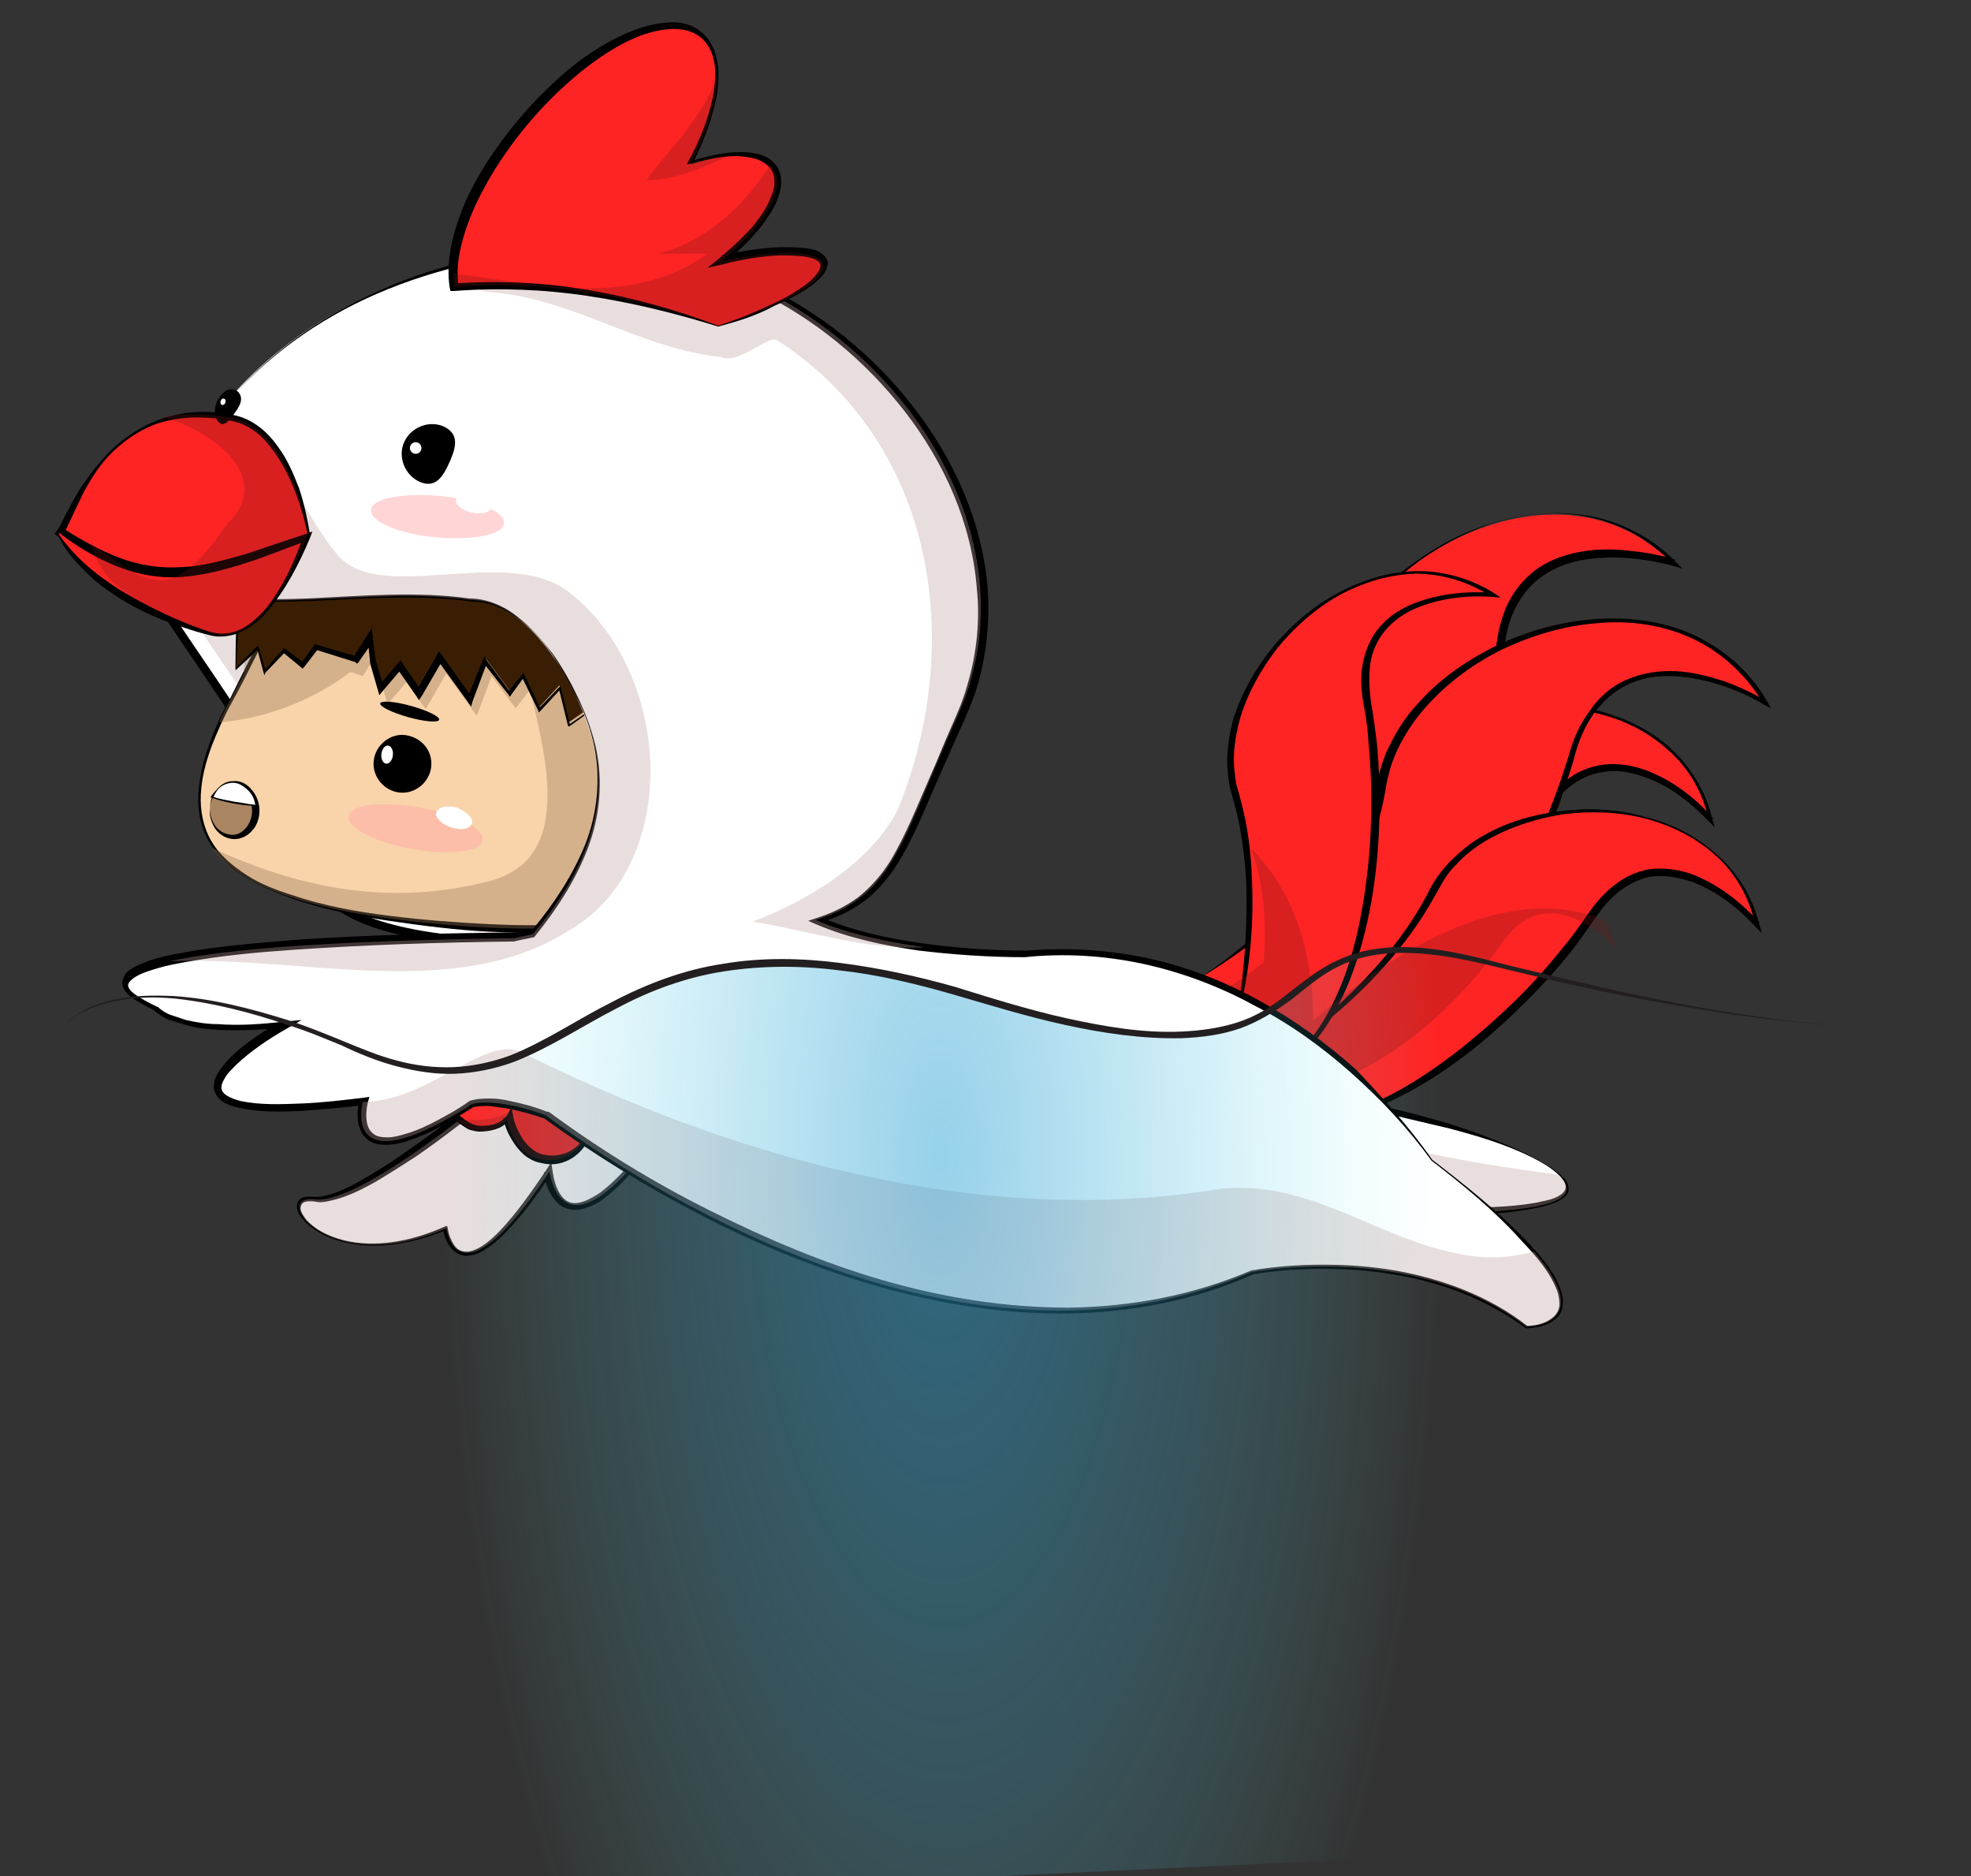 <?xml version="1.0" encoding="utf-8"?>
<!-- Generator: Adobe Illustrator 15.1.0, SVG Export Plug-In . SVG Version: 6.00 Build 0)  -->
<!DOCTYPE svg PUBLIC "-//W3C//DTD SVG 1.1//EN" "http://www.w3.org/Graphics/SVG/1.1/DTD/svg11.dtd">
<svg version="1.1" id="rooster" xmlns="http://www.w3.org/2000/svg" xmlns:xlink="http://www.w3.org/1999/xlink" x="0px" y="0px"
	 width="238.5px" height="227px" viewBox="0 0 238.5 227" style="enable-background:new 0 0 238.5 227;" xml:space="preserve">
<rect x="0" y="0" width="238.5" height="227" fill="#333333" stroke="none"/>
<style type="text/css">
<![CDATA[
	.st0{fill:#AA8561;}
	.st1{fill:#FFFFFF;stroke:#000000;stroke-miterlimit:10;}
	.st2{opacity:0.27;}
	.st3{fill:#231F20;}
	.st4{fill:#F9D3AA;}
	.st5{fill:#FF2424;}
	.st6{fill:#FFFFFF;}
	.st7{opacity:0.37;fill:#997858;}
	.st8{opacity:0.34;fill:#C19F9F;}
	.st9{opacity:0.47;fill:#FFA6A6;}
	.st10{fill:#3A1E03;}
	.st11{opacity:0.5;fill:url(#SVGID_1_);}
	.st12{fill:#751717;}
	.st13{opacity:0.27;fill:#751717;}
]]>
</style>
<g>
	<g>
		<path class="st6" d="M69.3,113.4c0,0-2.2,1.2-3.2,7.2c-1,6-6.3,11.5-6.3,11.5s-16.2,13.7-21.7,13c-5.5-0.7,1.5,9.7,15.9,3.5
			c0,0,1.3,10.1,12.5-6.9c0,0,1.3,11.5,12.8-4.1C79.1,137.6,82.3,111.1,69.3,113.4z"/>
		<path d="M69.3,113.5c-0.7,0.5-1.2,1.3-1.5,2.1c-0.4,0.8-0.7,1.6-0.9,2.5c-0.2,0.8-0.4,1.7-0.5,2.6c-0.1,0.9-0.4,1.8-0.7,2.6
			c-0.6,1.7-1.4,3.3-2.4,4.9c-1,1.5-2.1,3-3.3,4.3l0,0l0,0c-3.1,2.6-6.2,5-9.5,7.3c-1.7,1.1-3.4,2.2-5.1,3.2c-1.8,1-3.6,1.9-5.6,2.3
			c-0.5,0.1-1,0.2-1.5,0.1c-0.5-0.1-1-0.1-1.4,0c-0.4,0.1-0.6,0.6-0.5,1c0.1,0.4,0.4,0.8,0.7,1.2c1.3,1.4,3.2,2.2,5.2,2.6
			c3.9,0.7,7.9-0.2,11.5-1.8l0.3-0.1l0.1,0.4c0.1,0.7,0.4,1.4,0.8,2c0.4,0.6,1.1,0.8,1.8,0.7c1.4-0.3,2.6-1.4,3.6-2.4
			c2.1-2.2,3.9-4.8,5.6-7.3l0.7-1.1l0.2,1.3c0.2,1.4,0.8,3,1.9,3.5c1.1,0.5,2.6-0.3,3.8-1.1c1.2-0.9,2.3-2,3.3-3.1
			c1-1.1,2-2.4,2.9-3.6l-0.1,0.2c0.3-2.4,0.4-4.9,0.4-7.4c0-2.5-0.2-5-0.6-7.4c-0.4-2.4-1.1-4.9-2.6-6.8c-0.7-1-1.7-1.8-2.9-2.2
			C71.8,113.3,70.5,113.3,69.3,113.5z M69.3,113.4c1.2-0.3,2.5-0.3,3.8,0.1c1.2,0.4,2.3,1.2,3.1,2.2c1.6,2,2.4,4.5,2.9,7
			c0.5,2.5,0.7,5,0.8,7.5c0.1,2.5,0,5-0.3,7.5l0,0.1l-0.1,0.1c-0.9,1.3-1.9,2.5-2.9,3.7c-1,1.2-2.1,2.3-3.4,3.3
			c-0.6,0.5-1.3,0.9-2.2,1.2c-0.8,0.3-1.8,0.4-2.7,0c-0.9-0.4-1.4-1.2-1.8-1.9c-0.4-0.8-0.6-1.5-0.7-2.4l0.9,0.2
			c-1.7,2.6-3.6,5.2-5.8,7.4c-0.6,0.6-1.2,1.1-1.8,1.5c-0.7,0.5-1.4,0.9-2.3,1c-0.4,0.1-0.9,0-1.3-0.2c-0.4-0.2-0.8-0.5-1-0.8
			c-0.5-0.7-0.8-1.5-0.9-2.3l0.4,0.2c-3.7,1.5-7.8,2.4-11.8,1.6c-2-0.4-3.9-1.2-5.4-2.7c-0.3-0.4-0.7-0.8-0.8-1.3
			c-0.1-0.3-0.1-0.6,0-0.9c0.1-0.3,0.4-0.5,0.6-0.6c0.5-0.2,1.1-0.1,1.6-0.1c0.5,0,0.9-0.1,1.4-0.2c1.9-0.5,3.6-1.5,5.3-2.5
			c1.7-1,3.3-2.1,5-3.3c1.6-1.1,3.2-2.3,4.8-3.5c1.6-1.2,3.2-2.4,4.7-3.7l0,0c1.2-1.3,2.3-2.7,3.2-4.1c1-1.5,1.8-3,2.4-4.7
			c0.3-0.8,0.6-1.6,0.7-2.5c0.2-0.9,0.4-1.8,0.7-2.6c0.3-0.9,0.6-1.7,1-2.5C68,114.7,68.5,113.9,69.3,113.4L69.3,113.4L69.3,113.4z"
			/>
	</g>
	<path class="st8" d="M69.3,113.4c0,0-2.2,1.2-3.2,7.2c-1,6-6.3,11.5-6.3,11.5s-16.2,13.7-21.7,13c-5.5-0.7,1.5,9.7,15.9,3.5
		c0,0,1.3,10.1,12.5-6.9c0,0,1.3,11.5,12.8-4.1C79.1,137.6,82.3,111.1,69.3,113.4z"/>
	<path class="st1" d="M71.7,89.1c-2-6.8-7.8-16.6-14.6-16.6c-12.6-1.8-26.1,2.2-38.8-1.8c-0.1,1,6.9,10.6,10.9,16.9
		c10.1,15.8,1.5,25.2,33.1,26.6C68.1,107.3,74.2,98.4,71.7,89.1z"/>
	<path class="st8" d="M73.7,88.1c-2-6.8-7.8-16.6-14.6-16.6c-12.6-1.8-26.1,2.2-38.8-1.8c-0.1,1,6.9,10.6,10.9,16.9
		c10.1,15.8,1.5,25.2,33.1,26.6C70.1,106.4,76.1,97.4,73.7,88.1z"/>
	<g>
		<path class="st4" d="M91.5,87.6c-0.7,14.4-1.3,27.3-36.9,24.3C22.3,109.2,20,99.7,28,84.6c6.8-12.9,9.5-25.6,29.1-24.7
			C76.8,60.9,92.2,73.3,91.5,87.6z"/>
		<g>
			<path d="M91.5,87.6c-0.2,4-0.3,8.1-1.4,12c-0.6,1.9-1.4,3.8-2.6,5.5c-1.2,1.6-2.8,3-4.6,4c-3.6,2.1-7.7,2.9-11.7,3.4
				c-4,0.5-8.1,0.4-12.1,0.2c-4-0.2-8-0.7-12-1.3c-4-0.6-8-1.4-11.8-2.7c-1.9-0.7-3.8-1.5-5.5-2.5c-1.7-1-3.3-2.4-4.4-4.2
				c-1.1-1.8-1.5-3.8-1.4-5.9c0.1-2,0.6-4,1.3-6c0.7-1.9,1.5-3.8,2.5-5.5c0.9-1.8,1.8-3.6,2.7-5.4c1.7-3.6,3.4-7.3,5.8-10.7
				c1.2-1.7,2.5-3.2,4.1-4.5c1.6-1.3,3.4-2.4,5.3-3.1c3.9-1.5,8.1-1.7,12.1-1.5c8.1,0.5,16.2,3,22.8,7.8c3.3,2.4,6.2,5.4,8.2,8.9
				C90.6,79.6,91.8,83.6,91.5,87.6z M91.4,87.6c0.2-4-1-8-3.1-11.4c-2.1-3.4-5-6.2-8.3-8.5c-6.6-4.5-14.5-6.8-22.5-7.3
				c-4-0.2-8,0.1-11.7,1.4c-3.7,1.3-6.8,4-9.1,7.2c-2.3,3.2-4,6.9-5.8,10.5c-0.9,1.8-1.8,3.6-2.8,5.4c-1,1.8-1.8,3.6-2.5,5.4
				c-0.7,1.9-1.2,3.8-1.3,5.8c-0.1,2,0.3,4,1.3,5.7c1,1.7,2.6,3,4.3,4.1c1.7,1.1,3.6,1.8,5.5,2.4c3.8,1.3,7.8,2,11.8,2.5
				c4,0.5,8,0.8,12,1c4,0.2,8,0.2,12-0.2c4-0.4,7.9-1.2,11.4-3c1.7-0.9,3.3-2.2,4.6-3.7c1.2-1.5,2.1-3.4,2.7-5.3
				C91,95.7,91.2,91.6,91.4,87.6z"/>
		</g>
	</g>
	<g>
		<path class="st6" d="M154.9,131.6c0,0,27.7,4.8,33.8,10.6s-21.8,4.2-21.8,4.2S149.4,144.7,154.9,131.6z"/>
		<g>
			<path d="M154.9,131.6c3.5,0.4,6.9,1.1,10.4,1.8c3.4,0.7,6.9,1.6,10.2,2.6c3.4,1.1,6.7,2.3,9.8,3.9c0.8,0.4,1.5,0.8,2.3,1.3
				c0.7,0.5,1.5,1,2,1.8c0.2,0.4,0.3,1,0.1,1.4c-0.3,0.4-0.7,0.7-1.1,0.9c-0.8,0.4-1.7,0.6-2.5,0.8c-3.5,0.7-7,0.9-10.5,1
				c-1.8,0-3.5,0-5.3,0c-0.9,0-1.8-0.1-2.6-0.1c-0.9,0-1.8-0.2-2.7-0.4c-1.7-0.4-3.5-0.9-5.1-1.7c-1.6-0.8-3.2-1.8-4.3-3.2
				c-1.2-1.4-1.9-3.2-1.9-5C153.5,134.9,154.1,133.2,154.9,131.6L154.9,131.6L154.9,131.6z M154.9,131.7c-0.6,1.6-1,3.3-0.8,5
				c0.1,1.7,0.8,3.3,2,4.5c1.1,1.2,2.6,2.2,4.2,2.9c1.6,0.7,3.2,1.2,4.9,1.5c0.8,0.2,1.7,0.3,2.5,0.3l2.6,0.1
				c1.7,0.1,3.5,0.1,5.2,0.1c3.5,0,7,0,10.4-0.6c0.8-0.2,1.7-0.3,2.5-0.7c0.4-0.2,0.7-0.4,0.9-0.7c0.2-0.3,0.2-0.7,0-1.1
				c-0.4-0.7-1.1-1.3-1.8-1.8c-0.7-0.5-1.5-0.9-2.3-1.3c-3.1-1.5-6.5-2.5-9.9-3.4C168.5,134.9,161.7,133.3,154.9,131.7z"/>
		</g>
	</g>
	<path class="st8" d="M188.5,142.1c-11.7-1.5-23.3-3.7-34.4-8.1c-2.6,11,12.8,12.5,12.8,12.5s28,1.6,21.8-4.2
		C188.7,142.2,188.6,142.2,188.5,142.1z"/>
	<g>
		<g>
			<path class="st5" d="M151.5,125.2c0,0,9.7-18.1,8.3-36.1c-1.4-18,27.1-36.8,42.7-20.8c0,0-19.4-6.2-21.1,10.4
				c0,0.5-0.1,0.9-0.1,1.4c-0.7,18.4-10.6,52.4-29.8,51"/>
			<path d="M151.5,125.2c1.8-3.6,3.2-7.4,4.4-11.2c1.2-3.8,2.2-7.7,2.8-11.7c0.6-3.9,0.9-8,0.7-11.9c0-1-0.2-2-0.1-3
				c0-1,0.2-2.1,0.4-3.1c0.4-2,1.1-4,2.1-5.8c1.9-3.6,4.6-6.7,7.8-9.3c3.2-2.5,6.7-4.6,10.6-5.8c3.8-1.2,8-1.7,12-1
				c4,0.7,7.8,2.7,10.6,5.6l0.8,0.8l-1-0.3c-3.7-1-7.6-1.4-11.4-0.7c-1.9,0.4-3.6,1.1-5.1,2.3c-1.5,1.2-2.5,2.8-3.2,4.5
				c-0.7,1.8-0.9,3.6-1,5.6c-0.1,2-0.2,3.9-0.5,5.8c-0.5,3.9-1.2,7.7-2.1,11.5c-1.9,7.6-4.6,15-8.8,21.6c-2.1,3.3-4.6,6.4-7.8,8.7
				c-3.2,2.3-7.1,3.6-11,3.2l0-0.1c1.9,0.1,3.9-0.2,5.7-0.8c1.8-0.6,3.5-1.6,5-2.7c3.1-2.3,5.5-5.4,7.5-8.7c2-3.3,3.6-6.8,5-10.4
				c1.3-3.6,2.5-7.3,3.4-11.1c0.9-3.8,1.6-7.6,2.1-11.4c0.2-1.9,0.4-3.8,0.5-5.8c0.1-2,0.4-4,1.1-5.9c0.7-1.9,1.9-3.6,3.5-4.9
				c1.6-1.3,3.5-2,5.5-2.4c2-0.4,4-0.4,5.9-0.2c2,0.2,3.9,0.5,5.8,1.1l-0.3,0.5c-2.7-2.9-6.3-4.9-10.3-5.7c-3.9-0.8-8-0.3-11.8,0.9
				c-3.8,1.3-7.3,3.3-10.4,5.9c-3,2.6-5.6,5.7-7.4,9.3c-0.9,1.8-1.6,3.6-1.9,5.6c-0.2,1-0.3,1.9-0.3,2.9c0,1,0.1,2,0.1,3
				c0.2,4.1-0.2,8.1-0.9,12.1C158,110.4,155.3,118.1,151.5,125.2L151.5,125.2z"/>
		</g>
		<g>
			<path class="st5" d="M144.9,118.5c0,0,15-9,21.8-22.7c6.9-13.8,35.8-15,40.2,3.5c0,0-11.4-13-19.9-1.6c-0.2,0.3-0.5,0.6-0.7,1
				c-8.5,13.1-30.7,33.6-44,24.2"/>
			<path d="M144.9,118.5c2.9-1.9,5.5-4,8.1-6.3c2.6-2.3,4.9-4.7,7.1-7.3c2.2-2.6,4.2-5.4,5.7-8.4c0.4-0.7,0.7-1.5,1.2-2.3
				c0.5-0.7,1-1.4,1.6-2.1c1.2-1.3,2.6-2.4,4-3.3c3-1.8,6.4-2.9,9.8-3.4c3.4-0.5,6.9-0.4,10.3,0.4c3.3,0.8,6.6,2.2,9.2,4.5
				c2.6,2.3,4.5,5.4,5.3,8.8l0.3,1l-0.8-0.8c-2.2-2.3-4.9-4.4-8-5.4c-1.5-0.5-3.1-0.8-4.7-0.5c-1.6,0.2-3,0.9-4.2,1.9
				c-1.2,1-2.2,2.2-3.1,3.6c-0.9,1.4-1.9,2.8-2.9,4.1c-2,2.6-4.3,5.1-6.6,7.5c-4.7,4.7-9.9,8.9-15.9,11.9c-3,1.5-6.2,2.6-9.5,2.9
				c-3.3,0.3-6.8-0.5-9.5-2.5l0.1-0.1c1.4,0.9,2.9,1.6,4.5,1.9c1.6,0.3,3.2,0.4,4.9,0.2c3.2-0.4,6.4-1.6,9.3-3.1
				c2.9-1.5,5.6-3.4,8.2-5.4c2.6-2.1,5-4.2,7.3-6.6c2.3-2.3,4.5-4.8,6.5-7.4c1-1.3,2-2.6,2.9-4c0.9-1.4,2-2.7,3.4-3.8
				c1.3-1.1,3-1.8,4.7-2c1.7-0.2,3.5,0.1,5.1,0.7c3.2,1.2,5.9,3.3,8.1,5.8l-0.5,0.3c-0.7-3.3-2.4-6.4-5-8.6c-2.5-2.3-5.7-3.8-9-4.5
				c-3.3-0.7-6.8-0.8-10.1-0.2c-3.3,0.6-6.6,1.7-9.4,3.5c-1.4,0.9-2.7,2-3.8,3.2c-0.6,0.6-1.1,1.3-1.5,2c-0.4,0.7-0.8,1.5-1.2,2.2
				c-1.6,3-3.7,5.9-5.9,8.5C156.2,110.6,150.8,115,144.9,118.5L144.9,118.5z"/>
		</g>
		<g>
			<path class="st5" d="M150.3,128c0,0,13.7-15.2,16.7-33.1c3-17.8,35.1-29.2,46.4-10c0,0-17.3-10.7-22.9,5
				c-0.2,0.4-0.3,0.9-0.4,1.3c-5.1,17.7-22.9,48.3-41.1,42.4"/>
			<path d="M150.3,128c2.6-3.1,4.8-6.4,7-9.8c2.1-3.4,4-7,5.5-10.6c1.6-3.7,2.8-7.5,3.6-11.4c0.2-1,0.3-2,0.6-3c0.3-1,0.6-2,1.1-2.9
				c0.9-1.9,2-3.6,3.4-5.1c2.7-3.1,6.1-5.4,9.8-7.2c3.7-1.7,7.6-2.8,11.7-3.1c4-0.3,8.2,0.2,11.9,1.9c3.7,1.7,6.9,4.5,8.9,8l0.5,0.9
				l-0.9-0.5c-3.3-1.9-7.1-3.2-10.9-3.4c-1.9-0.1-3.8,0.2-5.5,1c-1.7,0.8-3.1,2.1-4.2,3.6c-1.1,1.6-1.8,3.3-2.3,5.2
				c-0.5,1.9-1.2,3.7-1.8,5.6c-1.4,3.7-3,7.2-4.8,10.7c-3.6,6.9-8.1,13.4-13.7,18.9c-2.8,2.7-6,5.1-9.7,6.6
				c-3.6,1.5-7.8,1.8-11.5,0.5l0-0.1c1.9,0.6,3.8,0.8,5.7,0.6c1.9-0.2,3.8-0.7,5.6-1.4c3.5-1.5,6.6-3.9,9.4-6.6
				c2.7-2.7,5.2-5.7,7.4-8.9c2.2-3.2,4.2-6.5,6-9.9c1.8-3.4,3.4-7,4.8-10.6c0.7-1.8,1.3-3.6,1.9-5.5c0.5-1.9,1.3-3.8,2.5-5.4
				c1.1-1.7,2.7-3.1,4.6-3.9c1.9-0.8,3.9-1.1,5.9-1c2,0.1,3.9,0.6,5.8,1.2c1.9,0.7,3.6,1.5,5.3,2.5l-0.4,0.4c-2-3.4-5-6.3-8.6-8
				c-3.6-1.7-7.7-2.3-11.7-1.9c-4,0.3-7.9,1.5-11.5,3.2c-3.6,1.8-6.8,4.2-9.4,7.2c-1.3,1.5-2.4,3.2-3.2,4.9c-0.4,0.9-0.8,1.8-1,2.8
				c-0.3,0.9-0.4,1.9-0.6,2.9c-0.8,4-2.1,7.8-3.7,11.5C160.2,115.2,155.7,122,150.3,128L150.3,128z"/>
		</g>
		<g>
			<path class="st5" d="M152.2,129.2c0,0,14.6-8.4,21.3-21.5c6.8-13.2,34.9-13.8,39.2,4.1c0,0-11.1-12.8-19.4-2
				c-0.2,0.3-0.5,0.6-0.7,0.9c-8.4,12.5-30,31.8-43,22.5"/>
			<path d="M152.1,129.2c2.8-1.8,5.4-3.8,7.9-5.9c2.5-2.1,4.9-4.5,7-6.9c2.2-2.5,4.1-5.2,5.6-8c0.7-1.5,1.7-3,2.9-4.2
				c1.2-1.2,2.5-2.3,4-3.1c2.9-1.7,6.2-2.6,9.6-3c3.3-0.4,6.7-0.2,9.9,0.7c3.2,0.8,6.3,2.3,8.8,4.6c2.5,2.2,4.3,5.2,5.1,8.5l0.3,1
				l-0.8-0.8c-2.1-2.3-4.7-4.3-7.6-5.4c-1.5-0.5-3-0.8-4.5-0.7c-1.5,0.1-2.9,0.8-4.2,1.7c-1.2,0.9-2.2,2.1-3.1,3.4
				c-0.9,1.3-1.8,2.6-2.8,3.9c-2,2.5-4.2,4.9-6.5,7.1c-4.6,4.5-9.8,8.5-15.6,11.2c-2.9,1.4-6,2.4-9.3,2.6c-3.2,0.2-6.6-0.7-9.1-2.6
				l0.1-0.1c1.3,0.9,2.8,1.6,4.3,1.9c1.5,0.4,3.1,0.4,4.7,0.3c3.2-0.3,6.2-1.4,9-2.7c2.8-1.4,5.5-3.2,8-5.1c2.5-1.9,4.9-4,7.2-6.2
				c2.3-2.2,4.4-4.6,6.4-7.1c1-1.2,1.9-2.5,2.8-3.8c0.9-1.3,2-2.6,3.4-3.6c1.3-1,3-1.7,4.6-1.8c1.7-0.1,3.4,0.2,4.9,0.8
				c3.1,1.3,5.6,3.3,7.8,5.7l-0.5,0.3c-0.7-3.2-2.3-6.2-4.8-8.4c-2.4-2.2-5.5-3.7-8.6-4.5c-3.2-0.8-6.5-0.9-9.8-0.5
				c-3.2,0.5-6.4,1.5-9.2,3.1c-1.4,0.8-2.7,1.8-3.8,3c-0.6,0.6-1.1,1.2-1.5,1.9c-0.4,0.7-0.8,1.4-1.2,2.1c-1.6,2.9-3.6,5.6-5.8,8.1
				C163.2,121.8,157.9,126,152.1,129.2L152.1,129.2z"/>
		</g>
		<g>
			<path class="st5" d="M149,126.4c0,0,4.7-16.1,0.5-30.3C145.2,82,165.1,62,180.6,72c0,0-16.9-1.6-15.3,12c0,0.4,0.1,0.7,0.2,1.1
				c2.6,14.8,0.4,43.7-15.4,46"/>
			<path d="M148.9,126.4c0.8-3.2,1.3-6.5,1.6-9.8c0.3-3.3,0.4-6.6,0.3-9.9c-0.2-3.3-0.6-6.6-1.5-9.7c-0.2-0.8-0.5-1.6-0.6-2.4
				c-0.1-0.8-0.2-1.7-0.2-2.5c0-1.7,0.3-3.4,0.7-5c1-3.2,2.7-6.2,4.8-8.8c2.2-2.6,4.7-4.8,7.6-6.4c2.9-1.6,6.2-2.7,9.5-2.8
				c3.3-0.1,6.7,0.8,9.6,2.6l0.9,0.6l-1.1-0.1c-3.1-0.2-6.4,0.2-9.2,1.4c-1.4,0.6-2.7,1.5-3.7,2.7c-1,1.2-1.6,2.6-1.8,4.1
				c-0.2,1.5-0.1,3.1,0.1,4.6c0.3,1.6,0.5,3.2,0.7,4.8c0.3,3.2,0.4,6.4,0.3,9.7c-0.2,6.4-1.2,12.9-3.5,18.9c-1.2,3-2.7,5.9-4.9,8.3
				c-2.2,2.4-5.2,4.1-8.4,4.4l0-0.1c3.2-0.5,6-2.3,8-4.7c2.1-2.4,3.5-5.3,4.6-8.2c1.1-3,1.8-6.1,2.3-9.2c0.5-3.1,0.8-6.3,0.9-9.5
				c0.1-3.2,0-6.4-0.3-9.5c-0.1-1.6-0.3-3.2-0.6-4.7c-0.3-1.6-0.4-3.3-0.1-4.9c0.3-1.6,1-3.3,2.1-4.5c1.1-1.3,2.6-2.2,4.1-2.8
				c3.1-1.2,6.4-1.5,9.6-1.3l-0.2,0.5c-2.7-1.8-6-2.8-9.2-2.8c-3.3,0.1-6.5,1.1-9.4,2.7c-2.8,1.6-5.4,3.9-7.4,6.4
				c-2,2.6-3.6,5.5-4.5,8.6c-0.4,1.6-0.7,3.2-0.7,4.8c0,0.8,0.1,1.6,0.2,2.4c0.1,0.8,0.4,1.5,0.6,2.4c0.9,3.2,1.3,6.6,1.4,9.9
				C151.8,113.4,150.9,120.1,148.9,126.4L148.9,126.4z"/>
		</g>
	</g>
	<path class="st13" d="M194.1,111.3c-11.1-4.6-24.5,2.8-35.2,12.2c0-7.6-1.9-15.1-7.4-20.8c0.1,0.4,0.1,0.8,0.3,1.2
		c1.3,4.2,1.4,8.7,1.1,12.5c-2.4,2-4.3,3-4.3,3l-1.8,3c1.5,1,3.1,1.5,4.8,1.6c-0.1,0.6-0.2,0.9-0.2,0.9l0.6,2.5l-0.6,2.5
		c0.5,0.2,1.1,0.3,1.6,0.4c9.1,4.8,23.1-7.9,28.7-16.2c0.2-0.2,0.3-0.4,0.5-0.6c5.8-7.5,13.4,1.4,13.4,1.4
		C195.2,113.4,194.7,112.3,194.1,111.3z"/>
	<path class="st7" d="M61.5,60.3c0,0,0,0.1,0,0.1C46.7,49,30.6,45.1,29.5,81.5c-0.5,1-1,2-1.6,3.1c-0.5,0.9-1,1.9-1.4,2.8
		c5.8-0.5,11.4-2.7,15.9-6.1l1.5,0.5l1.7-2.7l0.4,3l0.9,3.1l2.3-2.7l2.3,3.3l2.5-4.3l3.7,5.1l1.8-4.8l2.9,3.9l1.6-2.1l0.3,0.6
		c2.3,9.3,4.5,20.2-5.5,22.5c-12.1,3-22.9,0.6-33.1-4.1c3.5,4.8,12.1,7.9,28.6,9.3c35.5,3,36.2-9.9,36.9-24.3
		C92.1,74.4,79,62.7,61.5,60.3z"/>
	<g>
		<path class="st10" d="M28.5,80.8l2.7-2.5l0.9,3l2.3-2.6l2.3,1.8l1.7-2.2l4.8,1.4l1.7-2.7l0.4,3l0.9,3.1l2.3-2.7l2.3,3.3l2.5-4.3
			l3.7,5.1l1.8-4.8l2.9,3.9l1.6-2.1l1.9,4.1l2.5-2.7l1.1,4.5l2.6-1.8l2.3,3.2l11.4-5C85.1,84.1,29.9,10.6,28.5,80.8z"/>
		<path d="M28.6,80.7l2.5-2.5l0.1-0.1l0.1,0.2l0.9,3l-0.3-0.1l2.3-2.6l0.1-0.2l0.2,0.1l2.3,1.7l-0.4,0.1l1.6-2.2l0.1-0.2l0.2,0.1
			l4.8,1.4l-0.4,0.2l1.7-2.7l0.6-0.9l0.1,1.1l0.4,3l0-0.1l0.9,3.1L45.8,83l2.3-2.7l0.4-0.4l0.3,0.5l2.3,3.3l-0.8,0l2.5-4.3l0.3-0.6
			l0.4,0.5l3.7,5.2l-0.7,0.1l1.9-4.7l0.2-0.5l0.3,0.5l2.9,3.9l-0.4,0l1.7-2.1l0.2-0.3l0.2,0.3l1.9,4.1l-0.3,0l2.5-2.6l0.2-0.2
			l0.1,0.3l1.1,4.5l-0.2-0.1l2.6-1.8l0.1-0.1l0.1,0.1l2.3,3.2l-0.2-0.1L85,83.9l-0.1,0.4c-4.7-6-9.9-11.7-15.3-17.1
			c-2.7-2.7-5.6-5.3-8.6-7.6c-3-2.4-6.1-4.6-9.5-6.3c-3.4-1.6-7.2-2.8-10.8-2.1c-1.8,0.4-3.5,1.3-4.8,2.6c-1.3,1.3-2.4,2.9-3.2,4.6
			c-1.6,3.4-2.5,7.2-3.1,11C29.1,73.1,28.7,76.9,28.6,80.7z M28.5,80.8c0-3.8,0.1-7.7,0.7-11.5c0.5-3.8,1.3-7.6,2.9-11.2
			c0.8-1.8,1.8-3.5,3.2-4.9c1.4-1.4,3.2-2.5,5.2-2.9c2-0.5,4-0.3,5.9,0.1c1.9,0.4,3.8,1.1,5.5,2c3.5,1.7,6.7,3.9,9.7,6.4
			c3,2.4,5.9,5.1,8.6,7.8c5.5,5.5,10.5,11.3,15.1,17.5l0.2,0.3l-0.3,0.1l-11.5,4.9l-0.1,0.1l-0.1-0.1L71.3,86l0.2,0L69,87.8
			l-0.2,0.1l-0.1-0.2l-1.1-4.5l0.3,0.1L65.4,86l-0.2,0.2l-0.1-0.3l-2-4.1l0.4,0L61.9,84l-0.2,0.3L61.5,84l-3-3.8L59,80l-1.8,4.8
			L57,85.5l-0.4-0.6l-3.7-5.1l0.7,0l-2.5,4.3l-0.4,0.6l-0.4-0.6L48,80.8l0.7,0l-2.3,2.7l-0.5,0.6l-0.2-0.7l-0.9-3.1l0,0l0,0l-0.3-3
			l0.7,0.2l-1.8,2.6l-0.2,0.2L43,80.1l-4.8-1.5l0.3-0.1l-1.7,2.2l-0.2,0.2l-0.2-0.2l-2.2-1.8l0.3,0l-2.4,2.5L32,81.7l-0.1-0.3
			l-0.8-3l0.2,0.1l-2.8,2.6L28.5,80.8z"/>
	</g>
	<g>
		<path class="st5" d="M69.9,122.9l-3.6-6.9l-1.7,0c-1.1,2.2-2.7,4.9-4.9,7c-2.7,2.5-4.2,2.7-6.1,5.9c-1.7,2.7,0.4,6.3,3.4,7.5
			c1.4,0.6,3.7,0,4.3-1.2c0.2,1.5,1.5,3.8,2.9,4.5c3,1.6,6.6-0.1,7.3-4.2C72.7,129.1,71.2,127,69.9,122.9z"/>
		<g>
			<path d="M69.8,122.9c-0.6-1.2-1.2-2.4-1.8-3.5l-1.9-3.3l0.2,0.1l-1.7,0.1l0.3-0.2c-1.2,2.7-2.9,5.2-4.9,7.1
				c-1,0.9-2.1,1.7-3.2,2.4c-0.5,0.4-1,0.8-1.4,1.2c-0.4,0.5-0.8,0.9-1.1,1.4c-0.3,0.5-0.7,1-0.8,1.5c-0.2,0.5-0.2,1.1-0.1,1.7
				c0.1,1.1,0.8,2.2,1.7,3.1c0.4,0.4,0.9,0.8,1.5,1.2c0.3,0.2,0.6,0.3,0.9,0.4c0.3,0.1,0.6,0.1,0.9,0.1c0.6,0,1.2-0.1,1.7-0.3
				c0.5-0.2,1-0.6,1.3-1l0.5-1l0.2,1.2c0.2,1,0.7,2,1.3,2.9c0.3,0.4,0.7,0.8,1.1,1.1c0.1,0.1,0.2,0.1,0.3,0.2
				c0.1,0.1,0.2,0.1,0.4,0.2c0.2,0.1,0.5,0.2,0.7,0.2c2,0.4,4-0.5,5-2.4c0.3-0.5,0.5-1,0.6-1.6c0.1-0.6,0.2-1.2,0.3-1.8
				c0.2-1.2,0.3-2.5,0.2-3.8C71.6,127.5,70.6,125.2,69.8,122.9z M69.9,122.9c0.7,2.3,1.9,4.5,2.2,7.1c0.2,1.3,0.2,2.7,0,4
				c-0.1,0.7-0.1,1.3-0.3,2c-0.1,0.7-0.3,1.3-0.6,1.9c-1.1,2.2-3.4,3.4-5.7,2.8c-0.6-0.1-1.1-0.3-1.7-0.7c-0.6-0.4-1-0.9-1.4-1.4
				c-0.7-1-1.3-2.1-1.5-3.4l0.7,0.2c-0.4,0.7-1,1-1.6,1.2c-0.6,0.2-1.3,0.3-2,0.3c-0.3,0-0.7-0.1-1.1-0.2c-0.3-0.1-0.6-0.3-0.9-0.5
				c-0.6-0.4-1.1-0.8-1.6-1.3c-0.9-1-1.5-2.1-1.6-3.3c-0.2-1.2,0.3-2.4,1-3.3c0.7-1,1.5-2,2.5-2.9c1-0.9,2.1-1.7,3-2.6
				c1.9-1.9,3.5-4.3,4.9-6.9l0.1-0.2l0.2,0l1.7,0.1l0.1,0l0,0.1l1.7,3.5C68.7,120.5,69.3,121.7,69.9,122.9L69.9,122.9L69.9,122.9z"
				/>
		</g>
	</g>
	<g class="st2">
		<path class="st12" d="M69.8,123l-1.9-3.7c1.2,5,3.8,10-1.9,14c1.4-1.5-1.4-3.1-1.4-4.6c-1.3,6.7-4.7,7.1-9.5,6.7
			c0.6,0.5,1.2,0.9,1.9,1.2c1.4,0.6,3.7,0,4.3-1.2c0.2,1.4,1.5,3.8,2.9,4.4c3,1.5,6.6-0.1,7.3-4.2C72.7,129,71.1,127,69.8,123z"/>
	</g>
	<g>
		<path class="st6" d="M173.3,140.4c0,0-18.4-27.8-49.3-25c0,0-15.6,0.2-25.2-4c9.6-3,10.4-9.7,17.1-24.5
			C127.6,61.1,101.4,30,71.7,30C43.3,30,20,47.1,18.2,70.8c12.8,4,26.2,0,38.8,1.8c6.8,0,12.7,9.8,14.6,16.6c2.4,9-1.5,17-7.2,23.8
			c-0.7,0.2-1.5,0.3-2.3,0.5c-24.3,0.3-58.5,1.8-43.4,8.6c0,0,2.7,3.3,15.5,1.9c0,0-23.5,13.2,9.6,9.3c0,0-2.8,10,11.8,1.2
			c0.4-0.2,0.8-0.5,1.2-0.8c0,0,2.6-1,9,1.3c10.7,7.9,50.3,34.2,85.4,19c0,0,19.8-3.8,33.3,6.6C184.7,160.5,199.7,160.5,173.3,140.4
			z"/>
		<path d="M173.2,140.4c-2.8-3.9-6.1-7.4-9.7-10.6c-3.6-3.2-7.5-6-11.8-8.2c-4.2-2.3-8.8-4-13.4-5c-4.7-1-9.5-1.3-14.3-0.8l0,0h0
			c-4.3,0-8.6-0.3-12.8-0.8c-4.2-0.6-8.5-1.5-12.5-3.2l-0.9-0.4l0.9-0.3c1.9-0.6,3.6-1.4,5.2-2.6c1.5-1.2,2.8-2.7,3.8-4.3
			c2-3.3,3.4-7,5-10.6c0.8-1.8,1.5-3.6,2.3-5.4c0.8-1.8,1.6-3.6,2.1-5.5c1.1-3.7,1.5-7.7,1.1-11.5c-0.6-7.8-3.9-15.2-8.7-21.4
			c-4.8-6.2-11-11.3-18.1-14.7c-7-3.4-14.9-5.1-22.8-4.7c-7.8,0.3-15.7,2-22.9,5.1c-7.2,3.1-13.8,7.8-18.8,13.9
			c-2.5,3-4.6,6.4-6,10.1c-1.5,3.6-2.4,7.5-2.7,11.4l-0.1-0.2c3.1,1,6.3,1.5,9.5,1.7c3.2,0.2,6.5,0.1,9.7,0c6.5-0.3,13-0.9,19.5,0
			l0,0c2.1,0,4.2,0.9,5.8,2.2c1.7,1.3,3,2.9,4.3,4.5c1.2,1.7,2.2,3.5,3.1,5.4c0.9,1.9,1.6,3.8,2.1,5.9c0.9,4.1,0.5,8.4-1,12.3
			c-1.5,3.9-3.8,7.4-6.4,10.6l-0.1,0.1l-0.1,0c-0.8,0.2-1.6,0.3-2.3,0.5l0,0l0,0c-8.9,0.1-17.8,0.4-26.6,1
			c-4.4,0.3-8.8,0.7-13.2,1.5c-1.1,0.2-2.2,0.4-3.2,0.7c-1,0.3-2.1,0.6-3,1.2c-0.4,0.3-0.7,0.6-0.7,0.9c0,0.3,0.3,0.7,0.7,1
			c0.8,0.6,1.8,1.1,2.8,1.6l0.1,0l0.1,0.1c0.3,0.3,0.9,0.7,1.5,0.9c0.6,0.2,1.2,0.4,1.8,0.6c1.3,0.3,2.6,0.5,3.9,0.5
			c2.6,0.2,5.3,0,7.9-0.3l2.2-0.2l-1.9,1.1c-2.1,1.2-4.2,2.6-6,4.3c-0.4,0.4-0.9,0.9-1.2,1.3c-0.3,0.5-0.6,1-0.6,1.4
			c-0.1,0.9,1.2,1.4,2.3,1.7c2.4,0.5,4.9,0.4,7.4,0.3c2.5-0.1,5-0.4,7.5-0.7l0.7-0.1l-0.2,0.7c-0.3,1.3-0.3,3,0.6,3.7
			c0.4,0.4,1.1,0.5,1.8,0.5c0.7,0,1.4-0.2,2.1-0.4c1.4-0.4,2.7-1,4-1.7c1.3-0.7,2.6-1.4,3.8-2.3l0,0l0,0c0.9-0.3,1.7-0.3,2.5-0.3
			c0.8,0,1.6,0.1,2.4,0.3c1.5,0.3,3,0.7,4.5,1.3l0.1,0l0.1,0c6.1,4.5,12.6,8.5,19.4,11.9c6.8,3.4,13.8,6.4,21.1,8.5
			c7.3,2.1,14.8,3.3,22.4,3.3c7.6-0.1,15.1-1.5,22.1-4.5l0,0l0,0c2.9-0.5,5.8-0.7,8.7-0.7c2.9,0,5.8,0.2,8.7,0.7
			c5.7,1,11.4,3.1,16,6.7l-0.1,0c1.2,0,2.4-0.3,3.3-1.1c0.4-0.4,0.7-0.9,0.7-1.5c0-0.6-0.1-1.2-0.3-1.7c-0.9-2.3-2.5-4.1-4.2-5.9
			C180.9,146.5,177.1,143.4,173.2,140.4L173.2,140.4L173.2,140.4z M173.3,140.3c3.9,3,7.7,6,11.2,9.6c1.7,1.8,3.4,3.6,4.3,6
			c0.2,0.6,0.4,1.2,0.3,1.9c0,0.6-0.3,1.3-0.8,1.7c-1,0.9-2.3,1.1-3.5,1.2l-0.1,0l-0.1,0c-4.6-3.5-10.2-5.6-15.9-6.5
			c-2.9-0.5-5.7-0.7-8.6-0.7c-2.9,0-5.8,0.2-8.6,0.7l0.1,0c-7,3.1-14.7,4.6-22.4,4.7c-7.7,0.1-15.3-1.1-22.7-3.2
			c-7.4-2.1-14.5-5-21.3-8.5c-6.8-3.5-13.3-7.5-19.5-12l0.1,0.1c-1.4-0.5-2.9-0.9-4.4-1.2c-0.7-0.1-1.5-0.2-2.2-0.3
			c-0.7,0-1.5,0-2.1,0.2l0.1,0c-1.3,0.8-2.6,1.6-3.9,2.3c-1.3,0.7-2.7,1.3-4.2,1.8c-0.7,0.2-1.5,0.4-2.3,0.4c-0.8,0-1.7-0.1-2.4-0.7
			c-0.7-0.6-1-1.5-1.1-2.3c-0.1-0.8,0-1.6,0.2-2.4l0.5,0.6c-2.5,0.3-5,0.5-7.5,0.7c-2.5,0.1-5.1,0.2-7.6-0.4
			c-0.6-0.1-1.3-0.3-1.9-0.7c-0.3-0.2-0.6-0.4-0.8-0.8c-0.2-0.3-0.4-0.8-0.3-1.2c0-0.8,0.4-1.4,0.8-2c0.4-0.5,0.8-1,1.3-1.5
			c1.9-1.8,4-3.1,6.2-4.4l0.3,0.9c-2.7,0.3-5.3,0.4-8,0.3c-1.3-0.1-2.7-0.2-4-0.6c-0.7-0.2-1.3-0.4-2-0.6c-0.7-0.3-1.2-0.6-1.9-1.2
			l0.2,0.1c-1-0.5-2-1-3-1.7c-0.4-0.4-1-0.9-1-1.7c0-0.4,0.2-0.8,0.4-1.1c0.2-0.3,0.5-0.5,0.7-0.6c1-0.6,2.1-1,3.2-1.3
			c1.1-0.3,2.2-0.5,3.3-0.7c4.4-0.8,8.8-1.1,13.3-1.5c8.9-0.6,17.8-0.8,26.7-0.9l-0.1,0c0.8-0.1,1.5-0.3,2.3-0.4l-0.2,0.1
			c2.6-3.1,4.9-6.6,6.4-10.3c1.5-3.8,1.9-8,1.1-11.9c-0.4-2-1.1-3.9-2-5.7c-0.9-1.8-1.9-3.6-3-5.3c-1.2-1.7-2.5-3.2-4.1-4.4
			c-1.6-1.2-3.5-2.1-5.5-2.1h0l0,0c-6.4-0.9-13-0.4-19.5-0.1c-3.3,0.1-6.5,0.2-9.8,0c-3.3-0.2-6.5-0.7-9.6-1.7l-0.1,0l0-0.1
			c0.6-7.9,3.8-15.5,8.8-21.7c5-6.2,11.6-10.9,18.9-14.1c7.2-3.2,15.1-4.9,23-5.3c3.9-0.2,8,0,11.8,0.8c3.9,0.8,7.7,2.1,11.3,3.8
			c7.2,3.4,13.5,8.5,18.4,14.8c4.9,6.3,8.3,13.8,9,21.8c0.3,4-0.1,8-1.2,11.9c-0.6,1.9-1.4,3.8-2.2,5.5c-0.8,1.8-1.6,3.6-2.4,5.4
			c-1.6,3.6-3,7.3-5.1,10.7c-1.1,1.7-2.4,3.3-4,4.5c-1.6,1.2-3.5,2.1-5.4,2.6l0-0.7c3.9,1.7,8.1,2.6,12.3,3.2
			c4.2,0.6,8.5,0.9,12.8,0.9l0,0c4.8-0.4,9.7-0.1,14.5,0.9c4.7,1,9.3,2.8,13.5,5.1c4.2,2.3,8.2,5.2,11.8,8.4
			C167.3,132.8,170.6,136.4,173.3,140.3z"/>
	</g>
	<path class="st8" d="M60,35.4c9.8,1,17.6,6.8,27.3,7.8c2,1,5.9-2.9,6.8-2c19.5,12.7,22.5,37.1,14.6,56.6
		c-2.9,5.9-9.8,10.7-17.6,13.7c7.2,1.2,14.1,3.5,20.8,3.1c-4.4-0.6-9.3-1.6-13.2-3.3c9.6-3,10.4-9.7,17.1-24.5
		C127.6,61.1,101.4,30,71.7,30c-6.1,0-11.9,0.8-17.3,2.2C55.8,33.9,57.5,35.4,60,35.4z"/>
	<path class="st8" d="M68.8,112.6c13.7-7.8,12.7-31.2,0-41c-7.8-5.9-23.4,2-28.3-4.9c-4-4.8-7.4-14.9-14.9-15.6
		c-4.2,5.7-6.8,12.4-7.3,19.7c12.8,4,26.2,0,38.8,1.8c6.8,0,12.7,9.8,14.6,16.6c2.4,9-1.5,17-7.2,23.8c-0.7,0.2-1.5,0.3-2.3,0.5
		c-14.6,0.2-32.8,0.8-41.7,2.8C36.7,115.6,55,121.3,68.8,112.6z"/>
	<path class="st8" d="M176.1,151.6c-9.8-2-17.6-8.8-28.3-7.8c-29.3,4.9-59.5-3.9-84.9-16.6c-4.4-1.8-11.2,6.1-19,6.1
		c-0.3,1.1-1.8,9.4,11.9,1.1c0.4-0.2,0.8-0.5,1.2-0.8c0,0,2.6-1,9,1.3c10.7,7.9,50.3,34.2,85.4,19c0,0,19.8-3.8,33.3,6.6
		c0,0,8.8,0,0.9-9.1C182.8,152.2,179.7,152.4,176.1,151.6z"/>
	<g>
		<path class="st5" d="M37.1,65c0.1-0.3,0.2-0.4,0.2-0.4s-1.9-12.8-9.4-14.1C12.5,47.9,8.6,62.6,7.2,64.4
			C18.8,72.3,25.1,69.2,37.1,65z"/>
		<path d="M37.1,64.9l0.1-0.4l0,0c-0.8-3.6-2.1-7.3-4.3-10.2c-1.1-1.5-2.5-2.7-4.2-3.2c-1.7-0.5-3.6-0.6-5.4-0.6
			c-1.8,0.1-3.7,0.4-5.4,1.2c-1.7,0.8-3.2,1.9-4.5,3.2c-1.3,1.3-2.3,2.9-3.2,4.5c-0.4,0.8-0.8,1.7-1.2,2.5l-0.6,1.3
			c-0.2,0.4-0.4,0.9-0.7,1.3l-0.1-0.6c2.2,1.4,4.5,2.7,6.9,3.6c2.4,0.9,5,1.3,7.6,1.1c2.6-0.1,5.1-0.8,7.6-1.5
			C32,66.5,34.5,65.7,37.1,64.9z M37.1,65c-2.4,1-4.9,2-7.4,2.9c-2.5,0.9-5.1,1.6-7.8,1.8c-2.7,0.2-5.4-0.2-8-1.1
			c-2.5-1-4.9-2.3-7-3.8l-0.3-0.2l0.3-0.4c0.5-0.7,0.8-1.6,1.3-2.4c0.4-0.8,0.9-1.7,1.4-2.5c1-1.6,2.2-3.1,3.5-4.5
			c2.7-2.7,6.2-4.6,10.1-4.9c1-0.1,1.9-0.1,2.9,0c1,0.1,1.9,0.2,2.9,0.5c1.9,0.6,3.5,2,4.6,3.6c1.2,1.6,1.9,3.3,2.6,5.1
			c0.6,1.8,1,3.7,1.3,5.5l0,0l0,0L37.1,65L37.1,65z"/>
	</g>
	<g>
		<path class="st5" d="M86.9,39.5c7.7-2.3,13.4-5.7,12.7-7.6c-0.6-1.7-5.8-1.7-12.3-0.3c5.3-4.3,8-8.9,6.2-11.3
			c-1.5-1.9-5.3-1.9-9.9-0.4C87.4,12.6,88,6.2,84.4,4c-4.6-2.9-14.5,2.4-22,11.9c-5.5,7-8.2,14.3-7.4,18.9
			C65.9,33.9,76.7,35.9,86.9,39.5z"/>
		<path d="M86.9,39.4c2.2-0.7,4.4-1.6,6.5-2.6c1.1-0.5,2.1-1,3.1-1.7c1-0.6,1.9-1.3,2.5-2.2c0.3-0.5,0.4-0.9,0.1-1.2
			c-0.3-0.3-0.8-0.5-1.4-0.6c-1.1-0.2-2.3-0.2-3.4-0.2c-2.3,0.1-4.6,0.5-6.9,1.1l-1.8,0.4l1.5-1.2c1.5-1.3,3-2.6,4.3-4.2
			c0.6-0.8,1.2-1.6,1.6-2.5c0.4-0.9,0.8-1.8,0.7-2.7c0-0.9-0.5-1.7-1.4-2.2c-0.8-0.5-1.8-0.6-2.8-0.7c-2-0.1-4,0.4-5.9,0.9l-0.5,0.1
			l0.2-0.4c1.3-2.4,2.3-4.8,2.9-7.5c0.3-1.3,0.4-2.6,0.3-4C86.4,7,86,5.7,85.1,4.8c-0.9-0.9-2.2-1.3-3.5-1.3c-1.3,0-2.6,0.3-3.8,0.7
			c-2.5,0.9-4.8,2.4-6.9,4c-4.2,3.3-7.8,7.3-10.7,11.8c-1.4,2.2-2.7,4.6-3.6,7.1c-0.9,2.5-1.5,5.1-1.1,7.6l-0.5-0.4
			c5.5-0.4,10.9-0.1,16.3,0.8C76.6,36,81.9,37.5,86.9,39.4z M86.9,39.5c-5.2-1.6-10.4-2.9-15.8-3.7c-5.3-0.8-10.8-1-16.1-0.6l-0.5,0
			l-0.1-0.5c-0.4-2.8,0.2-5.6,1.1-8.2c0.9-2.6,2.2-5,3.7-7.3c3-4.5,6.7-8.6,11-11.9c2.2-1.6,4.6-3,7.2-3.9c1.3-0.4,2.7-0.7,4.1-0.7
			c1.4,0,2.8,0.5,3.8,1.6c1,1,1.4,2.4,1.6,3.8c0.1,1.4,0,2.7-0.3,4.1c-0.6,2.7-1.6,5.2-2.8,7.6l-0.2-0.3c1.9-0.6,4-1.1,6-1.1
			c1,0,2.1,0.1,3.1,0.6c0.5,0.2,0.9,0.6,1.3,1.1c0.3,0.5,0.5,1,0.5,1.6c0.1,1.1-0.3,2.2-0.7,3.1c-0.5,0.9-1.1,1.8-1.7,2.6
			c-1.3,1.6-2.8,3.1-4.4,4.3l-0.4-0.8c2.3-0.5,4.7-0.9,7.1-1c1.2,0,2.4,0,3.6,0.2c0.6,0.1,1.2,0.3,1.8,0.9c0.1,0.1,0.1,0.2,0.2,0.3
			c0,0.1,0.1,0.1,0.1,0.2c0.1,0.2,0.1,0.4,0,0.6c0,0.4-0.2,0.7-0.4,1c-0.8,1-1.8,1.7-2.8,2.3c-1,0.6-2.1,1.1-3.2,1.6
			C91.5,38.2,89.2,38.9,86.9,39.5L86.9,39.5L86.9,39.5z"/>
	</g>
	<path class="st13" d="M83.6,19.8c2.2-4.2,3.3-8.1,3.2-11.1c-1,4.7-5.7,9.2-8.6,13.1c3.9,0,7-1.7,10.2-3
		C86.9,18.9,85.3,19.3,83.6,19.8z"/>
	<path class="st13" d="M99.6,31.9c-0.6-1.7-5.8-1.7-12.3-0.3c5.3-4.3,8-8.9,6.2-11.3c-0.1-0.2-0.3-0.3-0.5-0.5c0,0.2,0,0.4,0,0.5
		c-3,4.5-7.4,8.9-13.4,10.4c1.5,0,4.5,0,6,0c-9.5,6.7-20.3,3.6-30.7,2.4c0,0.5,0,1.1,0.1,1.6c10.9-0.9,21.7,1.2,31.9,4.7
		C94.7,37.2,100.3,33.8,99.6,31.9z"/>
	<g>
		<path class="st5" d="M7.2,64.4C7.1,64.6,7,64.6,7,64.6s3.9,7.8,18.3,12c6.6,1.9,11-9.4,11.8-11.6C25.1,69.2,18.8,72.3,7.2,64.4z"
			/>
		<path d="M7.2,64.5l-0.1,0.2l0-0.1c1.9,2.8,4.5,4.9,7.3,6.7c2.8,1.7,5.8,3.2,8.9,4.4c0.8,0.3,1.6,0.6,2.4,0.8
			c0.8,0.2,1.6,0.2,2.4,0c1.6-0.4,2.9-1.6,4-2.8c2.1-2.6,3.5-5.7,4.6-8.8l0.5,0.5c-2.5,0.9-4.9,1.9-7.4,2.7
			c-2.5,0.8-5.1,1.5-7.8,1.7c-2.7,0.2-5.4-0.3-7.9-1.3C11.6,67.5,9.3,66.1,7.2,64.5z M7.2,64.4c2.3,1.4,4.6,2.6,7.1,3.4
			c2.5,0.8,5,1.2,7.6,0.9c2.6-0.2,5.1-0.9,7.6-1.6c2.5-0.8,5-1.7,7.5-2.5l0.8-0.3l-0.3,0.8c-1.3,3.1-2.9,6.2-5.1,8.8
			c-1.1,1.3-2.5,2.4-4.2,2.9c-0.8,0.2-1.7,0.3-2.6,0.1c-0.8-0.2-1.6-0.4-2.5-0.7c-3.2-1-6.4-2.3-9.2-4.2c-1.4-0.9-2.8-2-3.9-3.2
			c-1.2-1.2-2.3-2.5-3-4.1l0,0l0,0L7.2,64.4L7.2,64.4z"/>
	</g>
	<g>
		<path d="M54.4,55.9c-0.8,1.8-1.7,3.2-3.6,2.4c-1.8-0.8-2.7-3-1.9-4.8c0.8-1.8,3-2.7,4.8-1.9C55.6,52.5,55.2,54.1,54.4,55.9z"/>
		<ellipse class="st6" cx="50.3" cy="54.2" rx="0.7" ry="0.7"/>
	</g>
	<g>
		<path d="M28.3,50.1c-0.7,1-1.3,1.6-1.9,0.9c-0.6-0.7-0.5-2.1,0.2-3c0.7-1,1.7-1.2,2.3-0.5C29.5,48.3,29,49.2,28.3,50.1z"/>
		<ellipse transform="matrix(0.948 0.319 -0.319 0.948 16.894 -6.082)" class="st6" cx="27" cy="48.6" rx="0.3" ry="0.4"/>
	</g>
	<path class="st9" d="M61,63.3c-0.1,1.4-3.8,2.1-8.3,1.7c-4.4-0.4-7.9-1.9-7.8-3.3c0.1-1.4,3.8-2.1,8.3-1.7
		C57.6,60.4,61.1,61.9,61,63.3z"/>
	<path class="st6" d="M59.5,61.3c-0.1,0.7-1.2,1-2.4,0.7c-1.2-0.2-2.1-1-1.9-1.6c0.1-0.7,1.2-1,2.4-0.7C58.8,60,59.7,60.7,59.5,61.3
		z"/>
	<path class="st13" d="M27.8,50.5c-3-0.5-5.8-0.5-8.3-0.1c6.4,1.7,13.7,7.4,8,13c-6.4,9-8.7,8.3-16.6,2.2c1.2,2.2,0,5.6,14.4,10.9
		c6.4,2.4,11-9.4,11.8-11.6c0.1-0.3,0.2-0.4,0.2-0.4S35.4,51.8,27.8,50.5z"/>
	<path d="M52.2,92.4c0,1.9-1.6,3.5-3.5,3.5c-1.9,0-3.5-1.6-3.5-3.5c0-1.9,1.6-3.5,3.5-3.5C50.7,89,52.2,90.5,52.2,92.4z"/>
	<g>
		<path class="st0" d="M25.4,97.9c0-1.8,1.3-3.2,2.8-3.2c1.5,0,2.8,1.5,2.7,3.3c0,1.8-1.3,3.2-2.8,3.2
			C26.5,101.2,25.3,99.7,25.4,97.9z"/>
		<g>
			<path d="M25.4,97.9c0-0.8,0.2-1.6,0.7-2.2c0.5-0.7,1.2-1.2,2.1-1.2c0.9-0.1,1.8,0.4,2.3,1.1c0.6,0.7,0.9,1.6,0.9,2.5
				c0,0.8-0.3,1.8-0.9,2.4c-0.6,0.7-1.5,1.1-2.4,1c-0.9-0.1-1.6-0.6-2.1-1.3C25.6,99.5,25.3,98.7,25.4,97.9z M25.4,97.9
				c0,0.8,0.3,1.6,0.8,2.2c0.5,0.6,1.3,0.9,2,0.9c0.7,0,1.3-0.5,1.7-1c0.4-0.6,0.6-1.2,0.6-1.9c0-1.3-0.7-2.8-2.2-3
				c-0.7-0.1-1.5,0.2-2,0.8C25.7,96.4,25.4,97.1,25.4,97.9z"/>
		</g>
	</g>
	<g>
		<path class="st6" d="M28.2,94.7c-1.1,0-2,0.7-2.5,1.7c1.6,0.5,3.4,0.8,5.2,1C30.7,95.9,29.5,94.7,28.2,94.7z"/>
		<path d="M28.2,94.7c-0.5,0-1.1,0.2-1.5,0.5c-0.4,0.3-0.7,0.8-0.9,1.3l0-0.1c0.8,0.3,1.7,0.4,2.6,0.6c0.9,0.1,1.7,0.3,2.6,0.4
			l-0.1,0.1c-0.1-0.7-0.3-1.3-0.8-1.8C29.5,95.1,28.9,94.7,28.2,94.7z M28.2,94.7c0.7,0,1.4,0.3,1.8,0.8c0.5,0.5,0.8,1.2,0.9,1.9
			l0,0.1l-0.1,0c-1.8-0.1-3.5-0.4-5.2-1l-0.1,0l0-0.1C26.1,95.5,27.1,94.7,28.2,94.7z"/>
	</g>
	<ellipse transform="matrix(0.994 0.107 -0.107 0.994 9.996 -4.476)" class="st6" cx="46.9" cy="91.3" rx="0.7" ry="1.1"/>
	<path class="st9" d="M58.4,101.7c-0.3,1.4-4.1,1.8-8.6,1c-4.5-0.8-7.9-2.6-7.6-4c0.3-1.4,4.1-1.8,8.6-1
		C55.3,98.5,58.7,100.3,58.4,101.7z"/>
	<path class="st6" d="M57.1,99.6c-0.2,0.7-1.3,0.9-2.5,0.5c-1.2-0.4-2-1.2-1.8-1.8c0.2-0.7,1.3-0.9,2.5-0.6
		C56.5,98.2,57.3,99,57.1,99.6z"/>
	<ellipse transform="matrix(0.963 0.269 -0.269 0.963 24.974 -10.172)" cx="49.6" cy="86.1" rx="3.7" ry="0.7"/>
</g>
<g>
	<g>
		
			<radialGradient id="SVGID_1_" cx="251.499" cy="178.536" r="99.567" gradientTransform="matrix(2.575285e-002 1.469 -0.606 3.372602e-002 215.56 -235.837)" gradientUnits="userSpaceOnUse">
			<stop  offset="0" style="stop-color:#2EA3D4"/>
			<stop  offset="0.206" style="stop-color:#31A7D6;stop-opacity:0.794"/>
			<stop  offset="0.416" style="stop-color:#3AB3DC;stop-opacity:0.584"/>
			<stop  offset="0.628" style="stop-color:#4AC8E5;stop-opacity:0.372"/>
			<stop  offset="0.84" style="stop-color:#5FE4F2;stop-opacity:0.16"/>
			<stop  offset="1" style="stop-color:#73FFFF;stop-opacity:0"/>
		</radialGradient>
		<path class="st11" d="M224.1,126.8v95.3L6.4,232.4l1.4-108.3c0,0,6.5-9.5,34.9,2.7c28.4,12.2,25.9-21.5,74.9-6.2
			c48.9,15.3,30.4-12.1,62.3-4c31.9,8,44.1,7.6,44.1,7.6"/>
	</g>
	<g>
		<g>
			<path class="st3" d="M7.8,124.1c0.7-0.9,1.8-1.6,2.8-2.1c1.1-0.5,2.2-0.9,3.4-1.1c2.3-0.5,4.7-0.5,7-0.4
				c4.7,0.3,9.3,1.5,13.8,2.9c2.2,0.7,4.4,1.6,6.6,2.5c2.2,0.9,4.3,1.8,6.6,2.4c2.2,0.6,4.6,0.9,6.9,0.8c2.3-0.1,4.6-0.6,6.8-1.4
				c4.3-1.7,8.2-4.4,12.4-6.5c4.2-2.2,8.7-3.9,13.4-4.6c4.7-0.8,9.5-0.7,14.2-0.1c4.7,0.6,9.3,1.6,13.9,2.9c4.5,1.4,9,2.8,13.5,3.8
				c4.6,1,9.2,1.8,13.8,1.6c2.3-0.1,4.6-0.4,6.8-1.1c2.2-0.7,4.2-1.9,6-3.4c1.9-1.4,3.7-3,5.9-4c2.2-1.1,4.6-1.6,7-1.7
				c4.8-0.2,9.4,1,14,2.2c4.6,1.1,9.1,2.2,13.7,3.2c4.6,1,9.2,1.9,13.8,2.6c4.6,0.7,9.3,1.4,14,1.4c-4.7,0-9.4-0.6-14-1.2
				c-4.7-0.7-9.3-1.5-13.9-2.4c-4.6-0.9-9.2-2-13.8-3.1c-4.5-1.1-9.1-2.2-13.8-2c-2.3,0.1-4.6,0.6-6.6,1.6c-2.1,1-3.8,2.5-5.7,4
				c-1.9,1.4-4,2.7-6.2,3.5c-2.3,0.8-4.7,1.1-7.1,1.2c-4.8,0.1-9.5-0.6-14.1-1.6c-4.6-1-9.1-2.4-13.6-3.7c-4.5-1.3-9.1-2.4-13.7-2.9
				c-4.6-0.6-9.3-0.6-13.9,0.1c-4.6,0.7-9,2.3-13.1,4.5c-4.1,2.1-8.1,4.8-12.5,6.5c-2.2,0.8-4.6,1.3-7,1.4c-2.4,0.1-4.8-0.3-7.1-0.9
				c-2.3-0.6-4.5-1.5-6.6-2.5c-2.2-0.9-4.3-1.8-6.6-2.5c-4.4-1.5-9-2.7-13.7-3.2c-2.3-0.2-4.7-0.2-7,0.3c-1.1,0.2-2.3,0.5-3.3,1
				C9.6,122.5,8.6,123.2,7.8,124.1z"/>
		</g>
	</g>
</g>
</svg>
